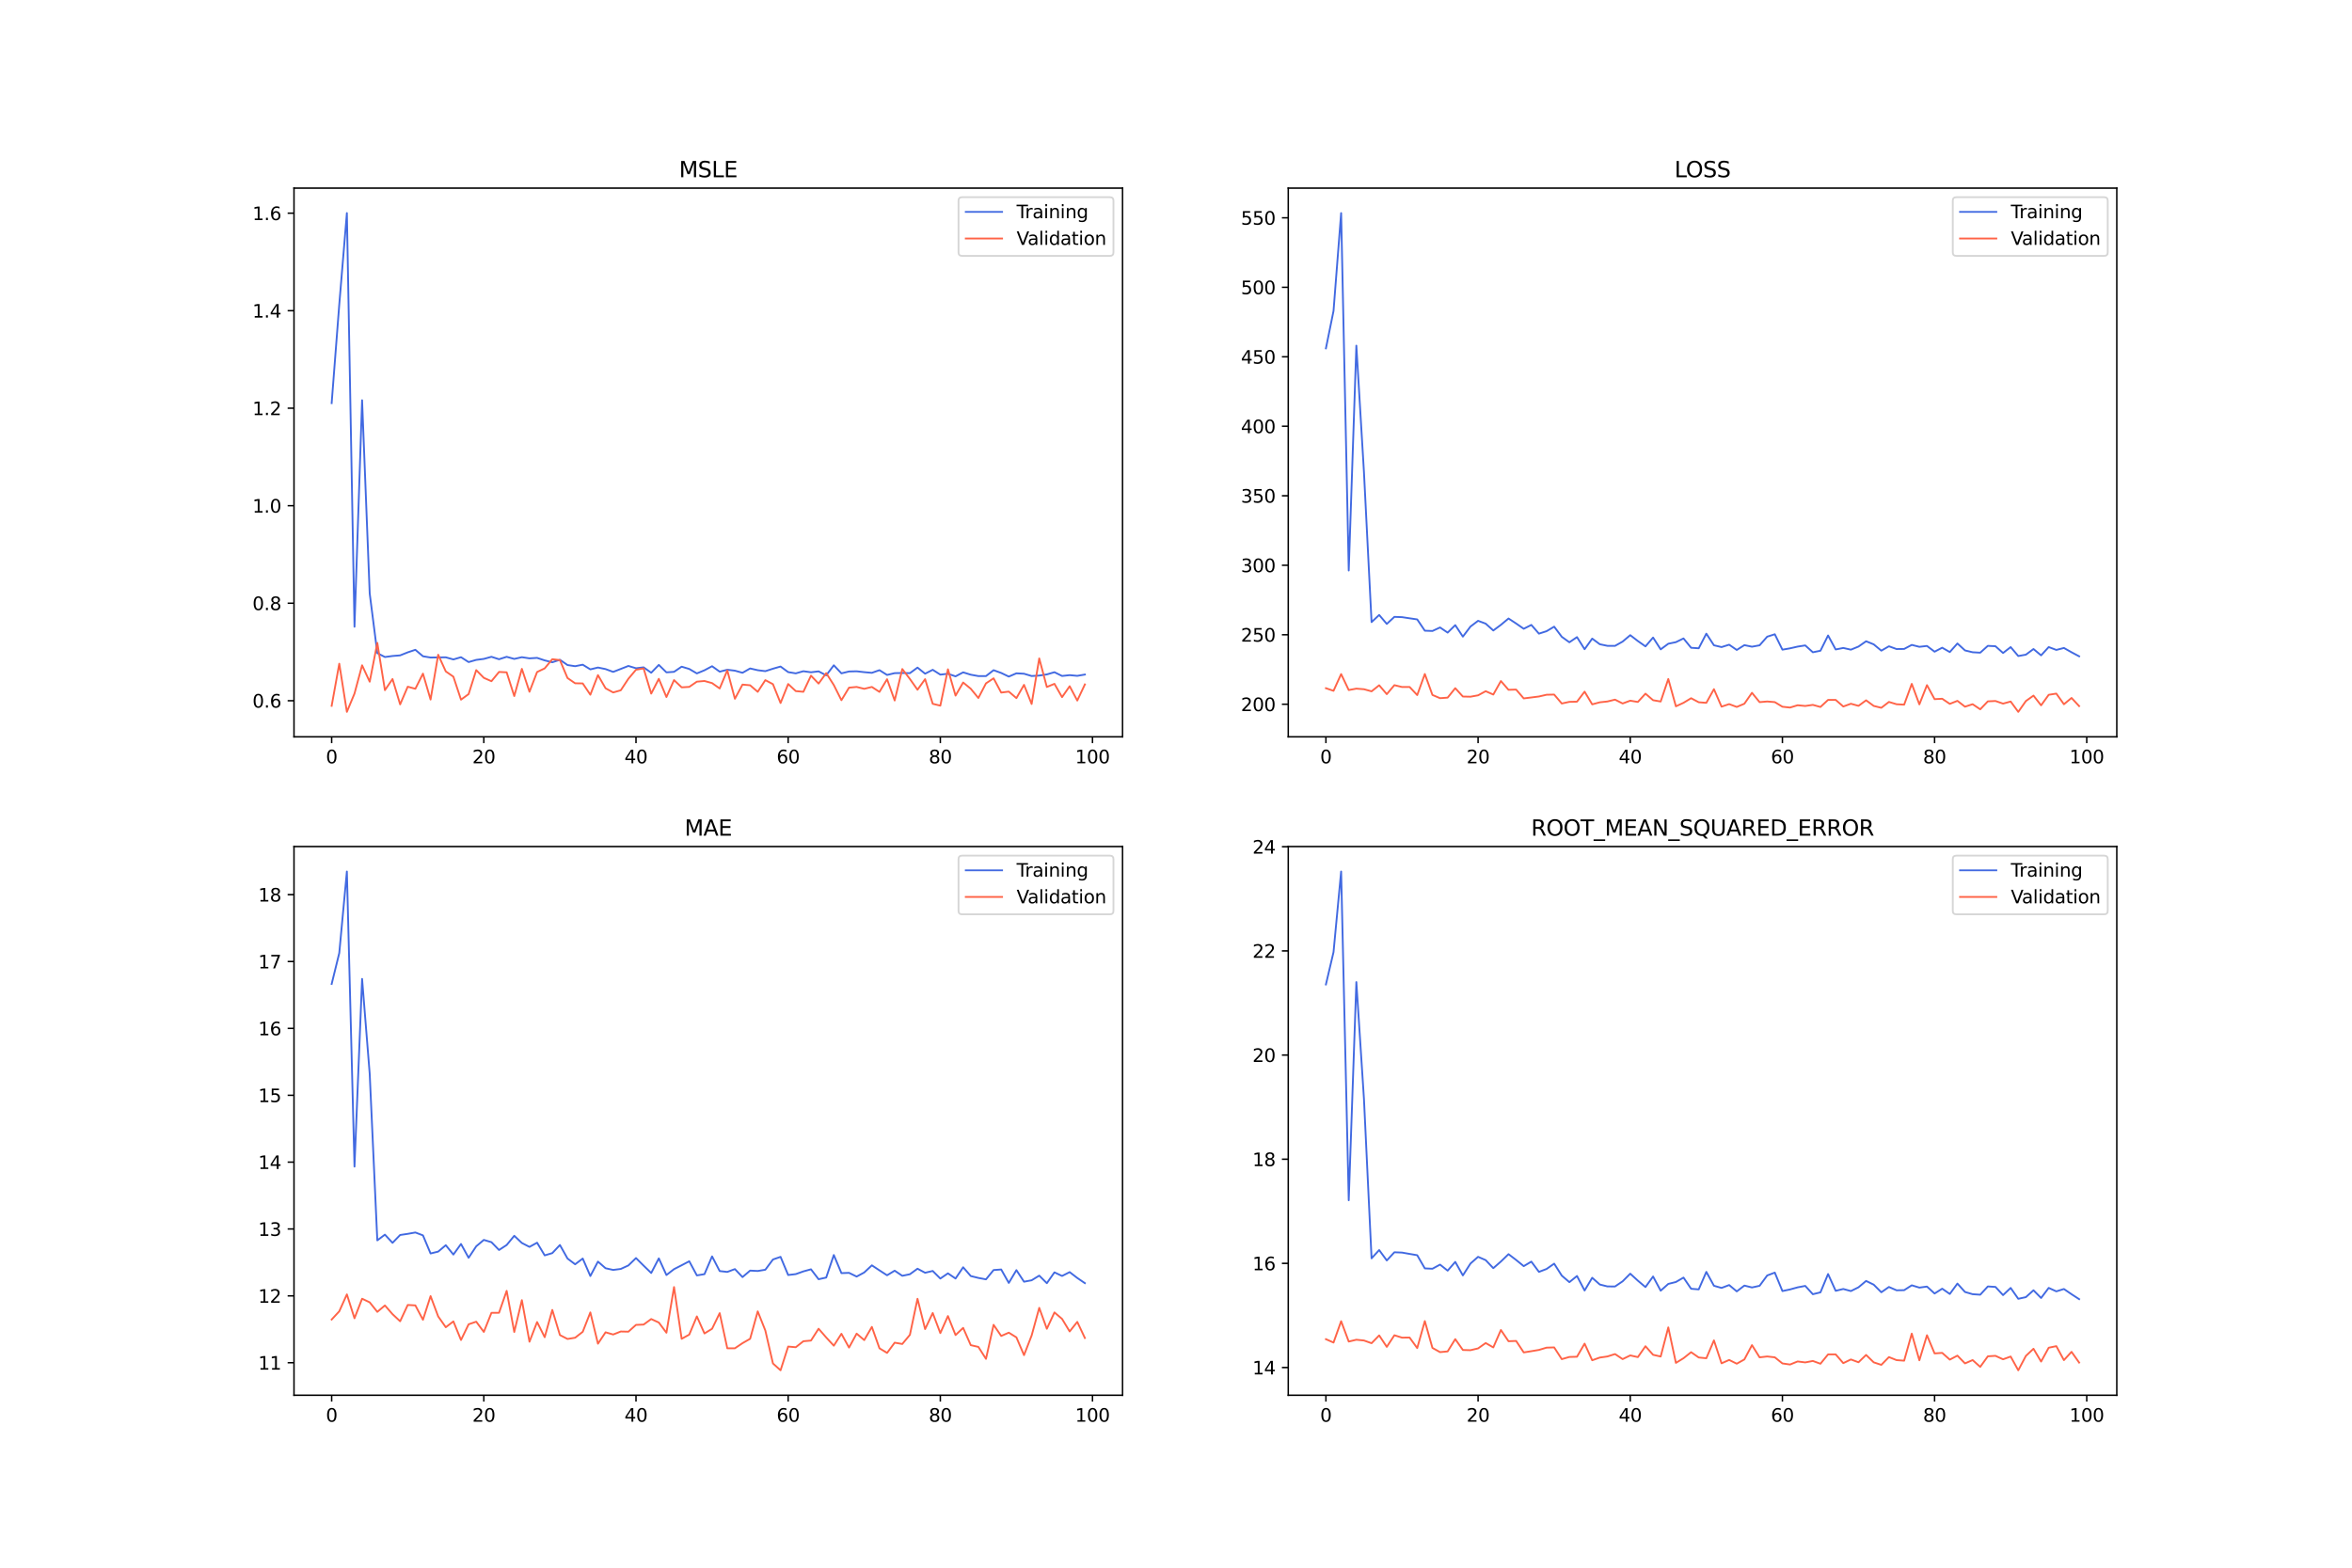 <?xml version="1.0" encoding="utf-8" standalone="no"?>
<!DOCTYPE svg PUBLIC "-//W3C//DTD SVG 1.1//EN"
  "http://www.w3.org/Graphics/SVG/1.1/DTD/svg11.dtd">
<svg xmlns:xlink="http://www.w3.org/1999/xlink" width="1296pt" height="864pt" viewBox="0 0 1296 864" xmlns="http://www.w3.org/2000/svg" version="1.1">
 <defs>
  <style type="text/css">*{stroke-linejoin: round; stroke-linecap: butt}</style>
 </defs>
 <g id="figure_1">
  <g id="patch_1">
   <path d="M 0 864 
L 1296 864 
L 1296 0 
L 0 0 
z
" style="fill: #ffffff"/>
  </g>
  <g id="axes_1">
   <g id="patch_2">
    <path d="M 162 406.08 
L 618.545 406.08 
L 618.545 103.68 
L 162 103.68 
z
" style="fill: #ffffff"/>
   </g>
   <g id="matplotlib.axis_1">
    <g id="xtick_1">
     <g id="line2d_1">
      <defs>
       <path id="mf92b9035e0" d="M 0 0 
L 0 3.5 
" style="stroke: #000000; stroke-width: 0.8"/>
      </defs>
      <g>
       <use xlink:href="#mf92b9035e0" x="182.752" y="406.08" style="stroke: #000000; stroke-width: 0.8"/>
      </g>
     </g>
     <g id="text_1">
      <!-- 0 -->
      <g transform="translate(179.571 420.678) scale(0.1 -0.1)">
       <defs>
        <path id="DejaVuSans-30" d="M 2034 4250 
Q 1547 4250 1301 3770 
Q 1056 3291 1056 2328 
Q 1056 1369 1301 889 
Q 1547 409 2034 409 
Q 2525 409 2770 889 
Q 3016 1369 3016 2328 
Q 3016 3291 2770 3770 
Q 2525 4250 2034 4250 
z
M 2034 4750 
Q 2819 4750 3233 4129 
Q 3647 3509 3647 2328 
Q 3647 1150 3233 529 
Q 2819 -91 2034 -91 
Q 1250 -91 836 529 
Q 422 1150 422 2328 
Q 422 3509 836 4129 
Q 1250 4750 2034 4750 
z
" transform="scale(0.016)"/>
       </defs>
       <use xlink:href="#DejaVuSans-30"/>
      </g>
     </g>
    </g>
    <g id="xtick_2">
     <g id="line2d_2">
      <g>
       <use xlink:href="#mf92b9035e0" x="266.599" y="406.08" style="stroke: #000000; stroke-width: 0.8"/>
      </g>
     </g>
     <g id="text_2">
      <!-- 20 -->
      <g transform="translate(260.236 420.678) scale(0.1 -0.1)">
       <defs>
        <path id="DejaVuSans-32" d="M 1228 531 
L 3431 531 
L 3431 0 
L 469 0 
L 469 531 
Q 828 903 1448 1529 
Q 2069 2156 2228 2338 
Q 2531 2678 2651 2914 
Q 2772 3150 2772 3378 
Q 2772 3750 2511 3984 
Q 2250 4219 1831 4219 
Q 1534 4219 1204 4116 
Q 875 4013 500 3803 
L 500 4441 
Q 881 4594 1212 4672 
Q 1544 4750 1819 4750 
Q 2544 4750 2975 4387 
Q 3406 4025 3406 3419 
Q 3406 3131 3298 2873 
Q 3191 2616 2906 2266 
Q 2828 2175 2409 1742 
Q 1991 1309 1228 531 
z
" transform="scale(0.016)"/>
       </defs>
       <use xlink:href="#DejaVuSans-32"/>
       <use xlink:href="#DejaVuSans-30" x="63.623"/>
      </g>
     </g>
    </g>
    <g id="xtick_3">
     <g id="line2d_3">
      <g>
       <use xlink:href="#mf92b9035e0" x="350.446" y="406.08" style="stroke: #000000; stroke-width: 0.8"/>
      </g>
     </g>
     <g id="text_3">
      <!-- 40 -->
      <g transform="translate(344.083 420.678) scale(0.1 -0.1)">
       <defs>
        <path id="DejaVuSans-34" d="M 2419 4116 
L 825 1625 
L 2419 1625 
L 2419 4116 
z
M 2253 4666 
L 3047 4666 
L 3047 1625 
L 3713 1625 
L 3713 1100 
L 3047 1100 
L 3047 0 
L 2419 0 
L 2419 1100 
L 313 1100 
L 313 1709 
L 2253 4666 
z
" transform="scale(0.016)"/>
       </defs>
       <use xlink:href="#DejaVuSans-34"/>
       <use xlink:href="#DejaVuSans-30" x="63.623"/>
      </g>
     </g>
    </g>
    <g id="xtick_4">
     <g id="line2d_4">
      <g>
       <use xlink:href="#mf92b9035e0" x="434.292" y="406.08" style="stroke: #000000; stroke-width: 0.8"/>
      </g>
     </g>
     <g id="text_4">
      <!-- 60 -->
      <g transform="translate(427.93 420.678) scale(0.1 -0.1)">
       <defs>
        <path id="DejaVuSans-36" d="M 2113 2584 
Q 1688 2584 1439 2293 
Q 1191 2003 1191 1497 
Q 1191 994 1439 701 
Q 1688 409 2113 409 
Q 2538 409 2786 701 
Q 3034 994 3034 1497 
Q 3034 2003 2786 2293 
Q 2538 2584 2113 2584 
z
M 3366 4563 
L 3366 3988 
Q 3128 4100 2886 4159 
Q 2644 4219 2406 4219 
Q 1781 4219 1451 3797 
Q 1122 3375 1075 2522 
Q 1259 2794 1537 2939 
Q 1816 3084 2150 3084 
Q 2853 3084 3261 2657 
Q 3669 2231 3669 1497 
Q 3669 778 3244 343 
Q 2819 -91 2113 -91 
Q 1303 -91 875 529 
Q 447 1150 447 2328 
Q 447 3434 972 4092 
Q 1497 4750 2381 4750 
Q 2619 4750 2861 4703 
Q 3103 4656 3366 4563 
z
" transform="scale(0.016)"/>
       </defs>
       <use xlink:href="#DejaVuSans-36"/>
       <use xlink:href="#DejaVuSans-30" x="63.623"/>
      </g>
     </g>
    </g>
    <g id="xtick_5">
     <g id="line2d_5">
      <g>
       <use xlink:href="#mf92b9035e0" x="518.139" y="406.08" style="stroke: #000000; stroke-width: 0.8"/>
      </g>
     </g>
     <g id="text_5">
      <!-- 80 -->
      <g transform="translate(511.776 420.678) scale(0.1 -0.1)">
       <defs>
        <path id="DejaVuSans-38" d="M 2034 2216 
Q 1584 2216 1326 1975 
Q 1069 1734 1069 1313 
Q 1069 891 1326 650 
Q 1584 409 2034 409 
Q 2484 409 2743 651 
Q 3003 894 3003 1313 
Q 3003 1734 2745 1975 
Q 2488 2216 2034 2216 
z
M 1403 2484 
Q 997 2584 770 2862 
Q 544 3141 544 3541 
Q 544 4100 942 4425 
Q 1341 4750 2034 4750 
Q 2731 4750 3128 4425 
Q 3525 4100 3525 3541 
Q 3525 3141 3298 2862 
Q 3072 2584 2669 2484 
Q 3125 2378 3379 2068 
Q 3634 1759 3634 1313 
Q 3634 634 3220 271 
Q 2806 -91 2034 -91 
Q 1263 -91 848 271 
Q 434 634 434 1313 
Q 434 1759 690 2068 
Q 947 2378 1403 2484 
z
M 1172 3481 
Q 1172 3119 1398 2916 
Q 1625 2713 2034 2713 
Q 2441 2713 2670 2916 
Q 2900 3119 2900 3481 
Q 2900 3844 2670 4047 
Q 2441 4250 2034 4250 
Q 1625 4250 1398 4047 
Q 1172 3844 1172 3481 
z
" transform="scale(0.016)"/>
       </defs>
       <use xlink:href="#DejaVuSans-38"/>
       <use xlink:href="#DejaVuSans-30" x="63.623"/>
      </g>
     </g>
    </g>
    <g id="xtick_6">
     <g id="line2d_6">
      <g>
       <use xlink:href="#mf92b9035e0" x="601.986" y="406.08" style="stroke: #000000; stroke-width: 0.8"/>
      </g>
     </g>
     <g id="text_6">
      <!-- 100 -->
      <g transform="translate(592.442 420.678) scale(0.1 -0.1)">
       <defs>
        <path id="DejaVuSans-31" d="M 794 531 
L 1825 531 
L 1825 4091 
L 703 3866 
L 703 4441 
L 1819 4666 
L 2450 4666 
L 2450 531 
L 3481 531 
L 3481 0 
L 794 0 
L 794 531 
z
" transform="scale(0.016)"/>
       </defs>
       <use xlink:href="#DejaVuSans-31"/>
       <use xlink:href="#DejaVuSans-30" x="63.623"/>
       <use xlink:href="#DejaVuSans-30" x="127.246"/>
      </g>
     </g>
    </g>
   </g>
   <g id="matplotlib.axis_2">
    <g id="ytick_1">
     <g id="line2d_7">
      <defs>
       <path id="m4d0a4bc2cd" d="M 0 0 
L -3.5 0 
" style="stroke: #000000; stroke-width: 0.8"/>
      </defs>
      <g>
       <use xlink:href="#m4d0a4bc2cd" x="162" y="386.186" style="stroke: #000000; stroke-width: 0.8"/>
      </g>
     </g>
     <g id="text_7">
      <!-- 0.6 -->
      <g transform="translate(139.097 389.985) scale(0.1 -0.1)">
       <defs>
        <path id="DejaVuSans-2e" d="M 684 794 
L 1344 794 
L 1344 0 
L 684 0 
L 684 794 
z
" transform="scale(0.016)"/>
       </defs>
       <use xlink:href="#DejaVuSans-30"/>
       <use xlink:href="#DejaVuSans-2e" x="63.623"/>
       <use xlink:href="#DejaVuSans-36" x="95.41"/>
      </g>
     </g>
    </g>
    <g id="ytick_2">
     <g id="line2d_8">
      <g>
       <use xlink:href="#m4d0a4bc2cd" x="162" y="332.448" style="stroke: #000000; stroke-width: 0.8"/>
      </g>
     </g>
     <g id="text_8">
      <!-- 0.8 -->
      <g transform="translate(139.097 336.248) scale(0.1 -0.1)">
       <use xlink:href="#DejaVuSans-30"/>
       <use xlink:href="#DejaVuSans-2e" x="63.623"/>
       <use xlink:href="#DejaVuSans-38" x="95.41"/>
      </g>
     </g>
    </g>
    <g id="ytick_3">
     <g id="line2d_9">
      <g>
       <use xlink:href="#m4d0a4bc2cd" x="162" y="278.711" style="stroke: #000000; stroke-width: 0.8"/>
      </g>
     </g>
     <g id="text_9">
      <!-- 1.0 -->
      <g transform="translate(139.097 282.51) scale(0.1 -0.1)">
       <use xlink:href="#DejaVuSans-31"/>
       <use xlink:href="#DejaVuSans-2e" x="63.623"/>
       <use xlink:href="#DejaVuSans-30" x="95.41"/>
      </g>
     </g>
    </g>
    <g id="ytick_4">
     <g id="line2d_10">
      <g>
       <use xlink:href="#m4d0a4bc2cd" x="162" y="224.973" style="stroke: #000000; stroke-width: 0.8"/>
      </g>
     </g>
     <g id="text_10">
      <!-- 1.2 -->
      <g transform="translate(139.097 228.773) scale(0.1 -0.1)">
       <use xlink:href="#DejaVuSans-31"/>
       <use xlink:href="#DejaVuSans-2e" x="63.623"/>
       <use xlink:href="#DejaVuSans-32" x="95.41"/>
      </g>
     </g>
    </g>
    <g id="ytick_5">
     <g id="line2d_11">
      <g>
       <use xlink:href="#m4d0a4bc2cd" x="162" y="171.236" style="stroke: #000000; stroke-width: 0.8"/>
      </g>
     </g>
     <g id="text_11">
      <!-- 1.4 -->
      <g transform="translate(139.097 175.035) scale(0.1 -0.1)">
       <use xlink:href="#DejaVuSans-31"/>
       <use xlink:href="#DejaVuSans-2e" x="63.623"/>
       <use xlink:href="#DejaVuSans-34" x="95.41"/>
      </g>
     </g>
    </g>
    <g id="ytick_6">
     <g id="line2d_12">
      <g>
       <use xlink:href="#m4d0a4bc2cd" x="162" y="117.498" style="stroke: #000000; stroke-width: 0.8"/>
      </g>
     </g>
     <g id="text_12">
      <!-- 1.6 -->
      <g transform="translate(139.097 121.298) scale(0.1 -0.1)">
       <use xlink:href="#DejaVuSans-31"/>
       <use xlink:href="#DejaVuSans-2e" x="63.623"/>
       <use xlink:href="#DejaVuSans-36" x="95.41"/>
      </g>
     </g>
    </g>
   </g>
   <g id="line2d_13">
    <path d="M 182.752 222.174 
L 186.944 167.842 
L 191.137 117.425 
L 195.329 345.418 
L 199.521 220.583 
L 203.714 327.081 
L 207.906 359.957 
L 212.098 362.105 
L 216.291 361.538 
L 220.483 361.198 
L 224.675 359.527 
L 228.868 358.126 
L 233.06 361.69 
L 237.252 362.384 
L 241.445 362.317 
L 245.637 362.27 
L 249.829 363.441 
L 254.022 362.199 
L 258.214 364.89 
L 262.406 363.684 
L 266.599 363.145 
L 270.791 361.977 
L 274.983 363.33 
L 279.176 361.987 
L 283.368 363.154 
L 287.56 362.199 
L 291.753 362.837 
L 295.945 362.576 
L 300.137 363.964 
L 304.33 364.997 
L 308.522 363.623 
L 312.714 366.53 
L 316.907 367.161 
L 321.099 366.33 
L 325.292 368.914 
L 329.484 367.891 
L 333.676 368.754 
L 337.869 370.304 
L 342.061 368.665 
L 346.253 367.021 
L 350.446 368.291 
L 354.638 367.784 
L 358.83 370.771 
L 363.023 366.448 
L 367.215 370.557 
L 371.407 370.266 
L 375.6 367.419 
L 379.792 368.688 
L 383.984 371.141 
L 388.177 369.409 
L 392.369 367.17 
L 396.561 370.177 
L 400.754 369.118 
L 404.946 369.627 
L 409.138 370.796 
L 413.331 368.404 
L 417.523 369.372 
L 421.715 369.894 
L 425.908 368.549 
L 430.1 367.339 
L 434.292 370.417 
L 438.485 371.107 
L 442.677 369.929 
L 446.869 370.513 
L 451.062 370.006 
L 455.254 372.2 
L 459.446 366.665 
L 463.639 371.095 
L 467.831 370.073 
L 472.023 369.965 
L 476.216 370.445 
L 480.408 370.821 
L 484.6 369.341 
L 488.793 371.988 
L 492.985 370.985 
L 497.177 370.903 
L 501.37 370.997 
L 505.562 367.922 
L 509.754 371.296 
L 513.947 369.146 
L 518.139 371.814 
L 522.331 371.324 
L 526.524 372.767 
L 530.716 370.545 
L 534.908 371.847 
L 539.101 372.605 
L 543.293 372.613 
L 547.485 369.353 
L 551.678 370.889 
L 555.87 372.887 
L 560.062 371.084 
L 564.255 371.312 
L 568.447 372.569 
L 572.639 372.332 
L 576.832 371.689 
L 581.024 370.471 
L 585.216 372.546 
L 589.409 372.093 
L 593.601 372.481 
L 597.793 371.768 
" clip-path="url(#p98f0eb62cc)" style="fill: none; stroke: #4169e1; stroke-linecap: square"/>
   </g>
   <g id="line2d_14">
    <path d="M 182.752 389.013 
L 186.944 365.783 
L 191.137 392.335 
L 195.329 382.258 
L 199.521 366.663 
L 203.714 375.711 
L 207.906 354.316 
L 212.098 380.371 
L 216.291 374.232 
L 220.483 388.21 
L 224.675 378.454 
L 228.868 379.616 
L 233.06 371.246 
L 237.252 385.546 
L 241.445 360.839 
L 245.637 370.037 
L 249.829 372.942 
L 254.022 385.605 
L 258.214 382.547 
L 262.406 369.316 
L 266.599 373.583 
L 270.791 375.43 
L 274.983 370.324 
L 279.176 370.544 
L 283.368 383.626 
L 287.56 368.625 
L 291.753 381.255 
L 295.945 370.371 
L 300.137 368.363 
L 304.33 363.302 
L 308.522 363.813 
L 312.714 373.692 
L 316.907 376.58 
L 321.099 376.654 
L 325.292 382.885 
L 329.484 372.076 
L 333.676 379.33 
L 337.869 381.639 
L 342.061 380.435 
L 346.253 374.09 
L 350.446 369.112 
L 354.638 368.383 
L 358.83 382.278 
L 363.023 374.113 
L 367.215 384.162 
L 371.407 374.815 
L 375.6 378.81 
L 379.792 378.567 
L 383.984 375.682 
L 388.177 375.314 
L 392.369 376.477 
L 396.561 379.437 
L 400.754 369.472 
L 404.946 385.118 
L 409.138 377.292 
L 413.331 377.676 
L 417.523 381.284 
L 421.715 374.841 
L 425.908 377.066 
L 430.1 387.456 
L 434.292 376.976 
L 438.485 380.883 
L 442.677 381.273 
L 446.869 372.381 
L 451.062 376.739 
L 455.254 370.971 
L 459.446 377.547 
L 463.639 385.905 
L 467.831 378.99 
L 472.023 378.595 
L 476.216 379.634 
L 480.408 378.592 
L 484.6 381.322 
L 488.793 374.34 
L 492.985 386.065 
L 497.177 368.719 
L 501.37 374.196 
L 505.562 380.139 
L 509.754 374.294 
L 513.947 387.88 
L 518.139 388.907 
L 522.331 368.867 
L 526.524 383.369 
L 530.716 376.153 
L 534.908 379.59 
L 539.101 384.685 
L 543.293 376.619 
L 547.485 373.852 
L 551.678 381.698 
L 555.87 381.158 
L 560.062 384.754 
L 564.255 377.446 
L 568.447 387.984 
L 572.639 362.872 
L 576.832 378.62 
L 581.024 376.878 
L 585.216 384.22 
L 589.409 378.188 
L 593.601 386.103 
L 597.793 377.2 
" clip-path="url(#p98f0eb62cc)" style="fill: none; stroke: #ff6347; stroke-linecap: square"/>
   </g>
   <g id="patch_3">
    <path d="M 162 406.08 
L 162 103.68 
" style="fill: none; stroke: #000000; stroke-width: 0.8; stroke-linejoin: miter; stroke-linecap: square"/>
   </g>
   <g id="patch_4">
    <path d="M 618.545 406.08 
L 618.545 103.68 
" style="fill: none; stroke: #000000; stroke-width: 0.8; stroke-linejoin: miter; stroke-linecap: square"/>
   </g>
   <g id="patch_5">
    <path d="M 162 406.08 
L 618.545 406.08 
" style="fill: none; stroke: #000000; stroke-width: 0.8; stroke-linejoin: miter; stroke-linecap: square"/>
   </g>
   <g id="patch_6">
    <path d="M 162 103.68 
L 618.545 103.68 
" style="fill: none; stroke: #000000; stroke-width: 0.8; stroke-linejoin: miter; stroke-linecap: square"/>
   </g>
   <g id="text_13">
    <!-- MSLE -->
    <g transform="translate(374.152 97.68) scale(0.12 -0.12)">
     <defs>
      <path id="DejaVuSans-4d" d="M 628 4666 
L 1569 4666 
L 2759 1491 
L 3956 4666 
L 4897 4666 
L 4897 0 
L 4281 0 
L 4281 4097 
L 3078 897 
L 2444 897 
L 1241 4097 
L 1241 0 
L 628 0 
L 628 4666 
z
" transform="scale(0.016)"/>
      <path id="DejaVuSans-53" d="M 3425 4513 
L 3425 3897 
Q 3066 4069 2747 4153 
Q 2428 4238 2131 4238 
Q 1616 4238 1336 4038 
Q 1056 3838 1056 3469 
Q 1056 3159 1242 3001 
Q 1428 2844 1947 2747 
L 2328 2669 
Q 3034 2534 3370 2195 
Q 3706 1856 3706 1288 
Q 3706 609 3251 259 
Q 2797 -91 1919 -91 
Q 1588 -91 1214 -16 
Q 841 59 441 206 
L 441 856 
Q 825 641 1194 531 
Q 1563 422 1919 422 
Q 2459 422 2753 634 
Q 3047 847 3047 1241 
Q 3047 1584 2836 1778 
Q 2625 1972 2144 2069 
L 1759 2144 
Q 1053 2284 737 2584 
Q 422 2884 422 3419 
Q 422 4038 858 4394 
Q 1294 4750 2059 4750 
Q 2388 4750 2728 4690 
Q 3069 4631 3425 4513 
z
" transform="scale(0.016)"/>
      <path id="DejaVuSans-4c" d="M 628 4666 
L 1259 4666 
L 1259 531 
L 3531 531 
L 3531 0 
L 628 0 
L 628 4666 
z
" transform="scale(0.016)"/>
      <path id="DejaVuSans-45" d="M 628 4666 
L 3578 4666 
L 3578 4134 
L 1259 4134 
L 1259 2753 
L 3481 2753 
L 3481 2222 
L 1259 2222 
L 1259 531 
L 3634 531 
L 3634 0 
L 628 0 
L 628 4666 
z
" transform="scale(0.016)"/>
     </defs>
     <use xlink:href="#DejaVuSans-4d"/>
     <use xlink:href="#DejaVuSans-53" x="86.279"/>
     <use xlink:href="#DejaVuSans-4c" x="149.756"/>
     <use xlink:href="#DejaVuSans-45" x="205.469"/>
    </g>
   </g>
   <g id="legend_1">
    <g id="patch_7">
     <path d="M 530.164 141.036 
L 611.545 141.036 
Q 613.545 141.036 613.545 139.036 
L 613.545 110.68 
Q 613.545 108.68 611.545 108.68 
L 530.164 108.68 
Q 528.164 108.68 528.164 110.68 
L 528.164 139.036 
Q 528.164 141.036 530.164 141.036 
z
" style="fill: #ffffff; opacity: 0.8; stroke: #cccccc; stroke-linejoin: miter"/>
    </g>
    <g id="line2d_15">
     <path d="M 532.164 116.778 
L 542.164 116.778 
L 552.164 116.778 
" style="fill: none; stroke: #4169e1; stroke-linecap: square"/>
    </g>
    <g id="text_14">
     <!-- Training -->
     <g transform="translate(560.164 120.278) scale(0.1 -0.1)">
      <defs>
       <path id="DejaVuSans-54" d="M -19 4666 
L 3928 4666 
L 3928 4134 
L 2272 4134 
L 2272 0 
L 1638 0 
L 1638 4134 
L -19 4134 
L -19 4666 
z
" transform="scale(0.016)"/>
       <path id="DejaVuSans-72" d="M 2631 2963 
Q 2534 3019 2420 3045 
Q 2306 3072 2169 3072 
Q 1681 3072 1420 2755 
Q 1159 2438 1159 1844 
L 1159 0 
L 581 0 
L 581 3500 
L 1159 3500 
L 1159 2956 
Q 1341 3275 1631 3429 
Q 1922 3584 2338 3584 
Q 2397 3584 2469 3576 
Q 2541 3569 2628 3553 
L 2631 2963 
z
" transform="scale(0.016)"/>
       <path id="DejaVuSans-61" d="M 2194 1759 
Q 1497 1759 1228 1600 
Q 959 1441 959 1056 
Q 959 750 1161 570 
Q 1363 391 1709 391 
Q 2188 391 2477 730 
Q 2766 1069 2766 1631 
L 2766 1759 
L 2194 1759 
z
M 3341 1997 
L 3341 0 
L 2766 0 
L 2766 531 
Q 2569 213 2275 61 
Q 1981 -91 1556 -91 
Q 1019 -91 701 211 
Q 384 513 384 1019 
Q 384 1609 779 1909 
Q 1175 2209 1959 2209 
L 2766 2209 
L 2766 2266 
Q 2766 2663 2505 2880 
Q 2244 3097 1772 3097 
Q 1472 3097 1187 3025 
Q 903 2953 641 2809 
L 641 3341 
Q 956 3463 1253 3523 
Q 1550 3584 1831 3584 
Q 2591 3584 2966 3190 
Q 3341 2797 3341 1997 
z
" transform="scale(0.016)"/>
       <path id="DejaVuSans-69" d="M 603 3500 
L 1178 3500 
L 1178 0 
L 603 0 
L 603 3500 
z
M 603 4863 
L 1178 4863 
L 1178 4134 
L 603 4134 
L 603 4863 
z
" transform="scale(0.016)"/>
       <path id="DejaVuSans-6e" d="M 3513 2113 
L 3513 0 
L 2938 0 
L 2938 2094 
Q 2938 2591 2744 2837 
Q 2550 3084 2163 3084 
Q 1697 3084 1428 2787 
Q 1159 2491 1159 1978 
L 1159 0 
L 581 0 
L 581 3500 
L 1159 3500 
L 1159 2956 
Q 1366 3272 1645 3428 
Q 1925 3584 2291 3584 
Q 2894 3584 3203 3211 
Q 3513 2838 3513 2113 
z
" transform="scale(0.016)"/>
       <path id="DejaVuSans-67" d="M 2906 1791 
Q 2906 2416 2648 2759 
Q 2391 3103 1925 3103 
Q 1463 3103 1205 2759 
Q 947 2416 947 1791 
Q 947 1169 1205 825 
Q 1463 481 1925 481 
Q 2391 481 2648 825 
Q 2906 1169 2906 1791 
z
M 3481 434 
Q 3481 -459 3084 -895 
Q 2688 -1331 1869 -1331 
Q 1566 -1331 1297 -1286 
Q 1028 -1241 775 -1147 
L 775 -588 
Q 1028 -725 1275 -790 
Q 1522 -856 1778 -856 
Q 2344 -856 2625 -561 
Q 2906 -266 2906 331 
L 2906 616 
Q 2728 306 2450 153 
Q 2172 0 1784 0 
Q 1141 0 747 490 
Q 353 981 353 1791 
Q 353 2603 747 3093 
Q 1141 3584 1784 3584 
Q 2172 3584 2450 3431 
Q 2728 3278 2906 2969 
L 2906 3500 
L 3481 3500 
L 3481 434 
z
" transform="scale(0.016)"/>
      </defs>
      <use xlink:href="#DejaVuSans-54"/>
      <use xlink:href="#DejaVuSans-72" x="46.334"/>
      <use xlink:href="#DejaVuSans-61" x="87.447"/>
      <use xlink:href="#DejaVuSans-69" x="148.727"/>
      <use xlink:href="#DejaVuSans-6e" x="176.51"/>
      <use xlink:href="#DejaVuSans-69" x="239.889"/>
      <use xlink:href="#DejaVuSans-6e" x="267.672"/>
      <use xlink:href="#DejaVuSans-67" x="331.051"/>
     </g>
    </g>
    <g id="line2d_16">
     <path d="M 532.164 131.457 
L 542.164 131.457 
L 552.164 131.457 
" style="fill: none; stroke: #ff6347; stroke-linecap: square"/>
    </g>
    <g id="text_15">
     <!-- Validation -->
     <g transform="translate(560.164 134.957) scale(0.1 -0.1)">
      <defs>
       <path id="DejaVuSans-56" d="M 1831 0 
L 50 4666 
L 709 4666 
L 2188 738 
L 3669 4666 
L 4325 4666 
L 2547 0 
L 1831 0 
z
" transform="scale(0.016)"/>
       <path id="DejaVuSans-6c" d="M 603 4863 
L 1178 4863 
L 1178 0 
L 603 0 
L 603 4863 
z
" transform="scale(0.016)"/>
       <path id="DejaVuSans-64" d="M 2906 2969 
L 2906 4863 
L 3481 4863 
L 3481 0 
L 2906 0 
L 2906 525 
Q 2725 213 2448 61 
Q 2172 -91 1784 -91 
Q 1150 -91 751 415 
Q 353 922 353 1747 
Q 353 2572 751 3078 
Q 1150 3584 1784 3584 
Q 2172 3584 2448 3432 
Q 2725 3281 2906 2969 
z
M 947 1747 
Q 947 1113 1208 752 
Q 1469 391 1925 391 
Q 2381 391 2643 752 
Q 2906 1113 2906 1747 
Q 2906 2381 2643 2742 
Q 2381 3103 1925 3103 
Q 1469 3103 1208 2742 
Q 947 2381 947 1747 
z
" transform="scale(0.016)"/>
       <path id="DejaVuSans-74" d="M 1172 4494 
L 1172 3500 
L 2356 3500 
L 2356 3053 
L 1172 3053 
L 1172 1153 
Q 1172 725 1289 603 
Q 1406 481 1766 481 
L 2356 481 
L 2356 0 
L 1766 0 
Q 1100 0 847 248 
Q 594 497 594 1153 
L 594 3053 
L 172 3053 
L 172 3500 
L 594 3500 
L 594 4494 
L 1172 4494 
z
" transform="scale(0.016)"/>
       <path id="DejaVuSans-6f" d="M 1959 3097 
Q 1497 3097 1228 2736 
Q 959 2375 959 1747 
Q 959 1119 1226 758 
Q 1494 397 1959 397 
Q 2419 397 2687 759 
Q 2956 1122 2956 1747 
Q 2956 2369 2687 2733 
Q 2419 3097 1959 3097 
z
M 1959 3584 
Q 2709 3584 3137 3096 
Q 3566 2609 3566 1747 
Q 3566 888 3137 398 
Q 2709 -91 1959 -91 
Q 1206 -91 779 398 
Q 353 888 353 1747 
Q 353 2609 779 3096 
Q 1206 3584 1959 3584 
z
" transform="scale(0.016)"/>
      </defs>
      <use xlink:href="#DejaVuSans-56"/>
      <use xlink:href="#DejaVuSans-61" x="60.658"/>
      <use xlink:href="#DejaVuSans-6c" x="121.938"/>
      <use xlink:href="#DejaVuSans-69" x="149.721"/>
      <use xlink:href="#DejaVuSans-64" x="177.504"/>
      <use xlink:href="#DejaVuSans-61" x="240.98"/>
      <use xlink:href="#DejaVuSans-74" x="302.26"/>
      <use xlink:href="#DejaVuSans-69" x="341.469"/>
      <use xlink:href="#DejaVuSans-6f" x="369.252"/>
      <use xlink:href="#DejaVuSans-6e" x="430.434"/>
     </g>
    </g>
   </g>
  </g>
  <g id="axes_2">
   <g id="patch_8">
    <path d="M 709.855 406.08 
L 1166.4 406.08 
L 1166.4 103.68 
L 709.855 103.68 
z
" style="fill: #ffffff"/>
   </g>
   <g id="matplotlib.axis_3">
    <g id="xtick_7">
     <g id="line2d_17">
      <g>
       <use xlink:href="#mf92b9035e0" x="730.607" y="406.08" style="stroke: #000000; stroke-width: 0.8"/>
      </g>
     </g>
     <g id="text_16">
      <!-- 0 -->
      <g transform="translate(727.425 420.678) scale(0.1 -0.1)">
       <use xlink:href="#DejaVuSans-30"/>
      </g>
     </g>
    </g>
    <g id="xtick_8">
     <g id="line2d_18">
      <g>
       <use xlink:href="#mf92b9035e0" x="814.453" y="406.08" style="stroke: #000000; stroke-width: 0.8"/>
      </g>
     </g>
     <g id="text_17">
      <!-- 20 -->
      <g transform="translate(808.091 420.678) scale(0.1 -0.1)">
       <use xlink:href="#DejaVuSans-32"/>
       <use xlink:href="#DejaVuSans-30" x="63.623"/>
      </g>
     </g>
    </g>
    <g id="xtick_9">
     <g id="line2d_19">
      <g>
       <use xlink:href="#mf92b9035e0" x="898.3" y="406.08" style="stroke: #000000; stroke-width: 0.8"/>
      </g>
     </g>
     <g id="text_18">
      <!-- 40 -->
      <g transform="translate(891.938 420.678) scale(0.1 -0.1)">
       <use xlink:href="#DejaVuSans-34"/>
       <use xlink:href="#DejaVuSans-30" x="63.623"/>
      </g>
     </g>
    </g>
    <g id="xtick_10">
     <g id="line2d_20">
      <g>
       <use xlink:href="#mf92b9035e0" x="982.147" y="406.08" style="stroke: #000000; stroke-width: 0.8"/>
      </g>
     </g>
     <g id="text_19">
      <!-- 60 -->
      <g transform="translate(975.784 420.678) scale(0.1 -0.1)">
       <use xlink:href="#DejaVuSans-36"/>
       <use xlink:href="#DejaVuSans-30" x="63.623"/>
      </g>
     </g>
    </g>
    <g id="xtick_11">
     <g id="line2d_21">
      <g>
       <use xlink:href="#mf92b9035e0" x="1065.994" y="406.08" style="stroke: #000000; stroke-width: 0.8"/>
      </g>
     </g>
     <g id="text_20">
      <!-- 80 -->
      <g transform="translate(1059.631 420.678) scale(0.1 -0.1)">
       <use xlink:href="#DejaVuSans-38"/>
       <use xlink:href="#DejaVuSans-30" x="63.623"/>
      </g>
     </g>
    </g>
    <g id="xtick_12">
     <g id="line2d_22">
      <g>
       <use xlink:href="#mf92b9035e0" x="1149.84" y="406.08" style="stroke: #000000; stroke-width: 0.8"/>
      </g>
     </g>
     <g id="text_21">
      <!-- 100 -->
      <g transform="translate(1140.297 420.678) scale(0.1 -0.1)">
       <use xlink:href="#DejaVuSans-31"/>
       <use xlink:href="#DejaVuSans-30" x="63.623"/>
       <use xlink:href="#DejaVuSans-30" x="127.246"/>
      </g>
     </g>
    </g>
   </g>
   <g id="matplotlib.axis_4">
    <g id="ytick_7">
     <g id="line2d_23">
      <g>
       <use xlink:href="#m4d0a4bc2cd" x="709.855" y="388.128" style="stroke: #000000; stroke-width: 0.8"/>
      </g>
     </g>
     <g id="text_22">
      <!-- 200 -->
      <g transform="translate(683.767 391.927) scale(0.1 -0.1)">
       <use xlink:href="#DejaVuSans-32"/>
       <use xlink:href="#DejaVuSans-30" x="63.623"/>
       <use xlink:href="#DejaVuSans-30" x="127.246"/>
      </g>
     </g>
    </g>
    <g id="ytick_8">
     <g id="line2d_24">
      <g>
       <use xlink:href="#m4d0a4bc2cd" x="709.855" y="349.83" style="stroke: #000000; stroke-width: 0.8"/>
      </g>
     </g>
     <g id="text_23">
      <!-- 250 -->
      <g transform="translate(683.767 353.629) scale(0.1 -0.1)">
       <defs>
        <path id="DejaVuSans-35" d="M 691 4666 
L 3169 4666 
L 3169 4134 
L 1269 4134 
L 1269 2991 
Q 1406 3038 1543 3061 
Q 1681 3084 1819 3084 
Q 2600 3084 3056 2656 
Q 3513 2228 3513 1497 
Q 3513 744 3044 326 
Q 2575 -91 1722 -91 
Q 1428 -91 1123 -41 
Q 819 9 494 109 
L 494 744 
Q 775 591 1075 516 
Q 1375 441 1709 441 
Q 2250 441 2565 725 
Q 2881 1009 2881 1497 
Q 2881 1984 2565 2268 
Q 2250 2553 1709 2553 
Q 1456 2553 1204 2497 
Q 953 2441 691 2322 
L 691 4666 
z
" transform="scale(0.016)"/>
       </defs>
       <use xlink:href="#DejaVuSans-32"/>
       <use xlink:href="#DejaVuSans-35" x="63.623"/>
       <use xlink:href="#DejaVuSans-30" x="127.246"/>
      </g>
     </g>
    </g>
    <g id="ytick_9">
     <g id="line2d_25">
      <g>
       <use xlink:href="#m4d0a4bc2cd" x="709.855" y="311.532" style="stroke: #000000; stroke-width: 0.8"/>
      </g>
     </g>
     <g id="text_24">
      <!-- 300 -->
      <g transform="translate(683.767 315.331) scale(0.1 -0.1)">
       <defs>
        <path id="DejaVuSans-33" d="M 2597 2516 
Q 3050 2419 3304 2112 
Q 3559 1806 3559 1356 
Q 3559 666 3084 287 
Q 2609 -91 1734 -91 
Q 1441 -91 1130 -33 
Q 819 25 488 141 
L 488 750 
Q 750 597 1062 519 
Q 1375 441 1716 441 
Q 2309 441 2620 675 
Q 2931 909 2931 1356 
Q 2931 1769 2642 2001 
Q 2353 2234 1838 2234 
L 1294 2234 
L 1294 2753 
L 1863 2753 
Q 2328 2753 2575 2939 
Q 2822 3125 2822 3475 
Q 2822 3834 2567 4026 
Q 2313 4219 1838 4219 
Q 1578 4219 1281 4162 
Q 984 4106 628 3988 
L 628 4550 
Q 988 4650 1302 4700 
Q 1616 4750 1894 4750 
Q 2613 4750 3031 4423 
Q 3450 4097 3450 3541 
Q 3450 3153 3228 2886 
Q 3006 2619 2597 2516 
z
" transform="scale(0.016)"/>
       </defs>
       <use xlink:href="#DejaVuSans-33"/>
       <use xlink:href="#DejaVuSans-30" x="63.623"/>
       <use xlink:href="#DejaVuSans-30" x="127.246"/>
      </g>
     </g>
    </g>
    <g id="ytick_10">
     <g id="line2d_26">
      <g>
       <use xlink:href="#m4d0a4bc2cd" x="709.855" y="273.234" style="stroke: #000000; stroke-width: 0.8"/>
      </g>
     </g>
     <g id="text_25">
      <!-- 350 -->
      <g transform="translate(683.767 277.033) scale(0.1 -0.1)">
       <use xlink:href="#DejaVuSans-33"/>
       <use xlink:href="#DejaVuSans-35" x="63.623"/>
       <use xlink:href="#DejaVuSans-30" x="127.246"/>
      </g>
     </g>
    </g>
    <g id="ytick_11">
     <g id="line2d_27">
      <g>
       <use xlink:href="#m4d0a4bc2cd" x="709.855" y="234.935" style="stroke: #000000; stroke-width: 0.8"/>
      </g>
     </g>
     <g id="text_26">
      <!-- 400 -->
      <g transform="translate(683.767 238.735) scale(0.1 -0.1)">
       <use xlink:href="#DejaVuSans-34"/>
       <use xlink:href="#DejaVuSans-30" x="63.623"/>
       <use xlink:href="#DejaVuSans-30" x="127.246"/>
      </g>
     </g>
    </g>
    <g id="ytick_12">
     <g id="line2d_28">
      <g>
       <use xlink:href="#m4d0a4bc2cd" x="709.855" y="196.637" style="stroke: #000000; stroke-width: 0.8"/>
      </g>
     </g>
     <g id="text_27">
      <!-- 450 -->
      <g transform="translate(683.767 200.436) scale(0.1 -0.1)">
       <use xlink:href="#DejaVuSans-34"/>
       <use xlink:href="#DejaVuSans-35" x="63.623"/>
       <use xlink:href="#DejaVuSans-30" x="127.246"/>
      </g>
     </g>
    </g>
    <g id="ytick_13">
     <g id="line2d_29">
      <g>
       <use xlink:href="#m4d0a4bc2cd" x="709.855" y="158.339" style="stroke: #000000; stroke-width: 0.8"/>
      </g>
     </g>
     <g id="text_28">
      <!-- 500 -->
      <g transform="translate(683.767 162.138) scale(0.1 -0.1)">
       <use xlink:href="#DejaVuSans-35"/>
       <use xlink:href="#DejaVuSans-30" x="63.623"/>
       <use xlink:href="#DejaVuSans-30" x="127.246"/>
      </g>
     </g>
    </g>
    <g id="ytick_14">
     <g id="line2d_30">
      <g>
       <use xlink:href="#m4d0a4bc2cd" x="709.855" y="120.041" style="stroke: #000000; stroke-width: 0.8"/>
      </g>
     </g>
     <g id="text_29">
      <!-- 550 -->
      <g transform="translate(683.767 123.84) scale(0.1 -0.1)">
       <use xlink:href="#DejaVuSans-35"/>
       <use xlink:href="#DejaVuSans-35" x="63.623"/>
       <use xlink:href="#DejaVuSans-30" x="127.246"/>
      </g>
     </g>
    </g>
   </g>
   <g id="line2d_31">
    <path d="M 730.607 191.992 
L 734.799 171.365 
L 738.991 117.425 
L 743.184 314.414 
L 747.376 190.498 
L 751.568 260.246 
L 755.761 342.863 
L 759.953 338.924 
L 764.145 343.86 
L 768.338 339.972 
L 772.53 340.125 
L 776.722 340.761 
L 780.915 341.376 
L 785.107 347.594 
L 789.299 347.754 
L 793.492 345.816 
L 797.684 348.655 
L 801.876 344.533 
L 806.069 350.865 
L 810.261 345.32 
L 814.453 342.143 
L 818.646 343.714 
L 822.838 347.482 
L 827.03 344.369 
L 831.223 340.875 
L 835.415 343.627 
L 839.607 346.543 
L 843.8 344.41 
L 847.992 349.22 
L 852.184 347.866 
L 856.377 345.376 
L 860.569 350.954 
L 864.761 353.979 
L 868.954 351.134 
L 873.146 357.804 
L 877.338 351.956 
L 881.531 355.065 
L 885.723 355.938 
L 889.915 355.958 
L 894.108 353.589 
L 898.3 350.058 
L 902.492 353.291 
L 906.685 356.237 
L 910.877 351.368 
L 915.069 357.884 
L 919.262 354.785 
L 923.454 353.909 
L 927.646 351.867 
L 931.839 357.008 
L 936.031 357.29 
L 940.223 349.223 
L 944.416 355.636 
L 948.608 356.625 
L 952.8 355.308 
L 956.993 358.21 
L 961.185 355.549 
L 965.377 356.414 
L 969.57 355.648 
L 973.762 350.894 
L 977.954 349.555 
L 982.147 358.05 
L 986.339 357.318 
L 990.531 356.361 
L 994.724 355.703 
L 998.916 359.482 
L 1003.108 358.644 
L 1007.301 350.221 
L 1011.493 357.939 
L 1015.686 357.106 
L 1019.878 358.055 
L 1024.07 356.337 
L 1028.263 353.42 
L 1032.455 355.131 
L 1036.647 358.601 
L 1040.84 356.186 
L 1045.032 357.704 
L 1049.224 357.651 
L 1053.417 355.422 
L 1057.609 356.478 
L 1061.801 356.002 
L 1065.994 359.165 
L 1070.186 356.968 
L 1074.378 359.372 
L 1078.571 354.632 
L 1082.763 358.472 
L 1086.955 359.476 
L 1091.148 359.71 
L 1095.34 355.946 
L 1099.532 356.16 
L 1103.725 359.887 
L 1107.917 356.632 
L 1112.109 361.557 
L 1116.302 360.803 
L 1120.494 357.697 
L 1124.686 361.192 
L 1128.879 356.611 
L 1133.071 358.192 
L 1137.263 357.112 
L 1141.456 359.485 
L 1145.648 361.715 
" clip-path="url(#p488191a7fc)" style="fill: none; stroke: #4169e1; stroke-linecap: square"/>
   </g>
   <g id="line2d_32">
    <path d="M 730.607 379.292 
L 734.799 380.734 
L 738.991 371.509 
L 743.184 380.312 
L 747.376 379.528 
L 751.568 379.856 
L 755.761 381.014 
L 759.953 377.671 
L 764.145 382.566 
L 768.338 377.608 
L 772.53 378.628 
L 776.722 378.61 
L 780.915 383.079 
L 785.107 371.464 
L 789.299 383.005 
L 793.492 384.788 
L 797.684 384.485 
L 801.876 379.274 
L 806.069 383.881 
L 810.261 383.974 
L 814.453 383.214 
L 818.646 380.939 
L 822.838 382.796 
L 827.03 375.338 
L 831.223 380.169 
L 835.415 380.045 
L 839.607 384.913 
L 843.8 384.392 
L 847.992 383.857 
L 852.184 382.894 
L 856.377 382.793 
L 860.569 387.724 
L 864.761 386.81 
L 868.954 386.719 
L 873.146 381.194 
L 877.338 388.19 
L 881.531 387.06 
L 885.723 386.607 
L 889.915 385.593 
L 894.108 387.715 
L 898.3 386.168 
L 902.492 386.876 
L 906.685 382.295 
L 910.877 385.903 
L 915.069 386.629 
L 919.262 374.205 
L 923.454 389.275 
L 927.646 387.341 
L 931.839 384.809 
L 936.031 387.034 
L 940.223 387.352 
L 944.416 379.813 
L 948.608 389.459 
L 952.8 388.054 
L 956.993 389.616 
L 961.185 387.847 
L 965.377 381.826 
L 969.57 386.973 
L 973.762 386.608 
L 977.954 386.96 
L 982.147 389.499 
L 986.339 389.958 
L 990.531 388.682 
L 994.724 389.084 
L 998.916 388.478 
L 1003.108 389.631 
L 1007.301 385.741 
L 1011.493 385.725 
L 1015.686 389.383 
L 1019.878 387.853 
L 1024.07 389.02 
L 1028.263 385.962 
L 1032.455 389.053 
L 1036.647 390.093 
L 1040.84 386.857 
L 1045.032 388.129 
L 1049.224 388.362 
L 1053.417 376.897 
L 1057.609 388.198 
L 1061.801 377.599 
L 1065.994 385.327 
L 1070.186 385.097 
L 1074.378 387.929 
L 1078.571 386.251 
L 1082.763 389.49 
L 1086.955 388.104 
L 1091.148 390.925 
L 1095.34 386.536 
L 1099.532 386.34 
L 1103.725 387.788 
L 1107.917 386.634 
L 1112.109 392.335 
L 1116.302 386.371 
L 1120.494 383.371 
L 1124.686 388.736 
L 1128.879 382.925 
L 1133.071 382.26 
L 1137.263 388.134 
L 1141.456 384.663 
L 1145.648 389.151 
" clip-path="url(#p488191a7fc)" style="fill: none; stroke: #ff6347; stroke-linecap: square"/>
   </g>
   <g id="patch_9">
    <path d="M 709.855 406.08 
L 709.855 103.68 
" style="fill: none; stroke: #000000; stroke-width: 0.8; stroke-linejoin: miter; stroke-linecap: square"/>
   </g>
   <g id="patch_10">
    <path d="M 1166.4 406.08 
L 1166.4 103.68 
" style="fill: none; stroke: #000000; stroke-width: 0.8; stroke-linejoin: miter; stroke-linecap: square"/>
   </g>
   <g id="patch_11">
    <path d="M 709.855 406.08 
L 1166.4 406.08 
" style="fill: none; stroke: #000000; stroke-width: 0.8; stroke-linejoin: miter; stroke-linecap: square"/>
   </g>
   <g id="patch_12">
    <path d="M 709.855 103.68 
L 1166.4 103.68 
" style="fill: none; stroke: #000000; stroke-width: 0.8; stroke-linejoin: miter; stroke-linecap: square"/>
   </g>
   <g id="text_30">
    <!-- LOSS -->
    <g transform="translate(922.66 97.68) scale(0.12 -0.12)">
     <defs>
      <path id="DejaVuSans-4f" d="M 2522 4238 
Q 1834 4238 1429 3725 
Q 1025 3213 1025 2328 
Q 1025 1447 1429 934 
Q 1834 422 2522 422 
Q 3209 422 3611 934 
Q 4013 1447 4013 2328 
Q 4013 3213 3611 3725 
Q 3209 4238 2522 4238 
z
M 2522 4750 
Q 3503 4750 4090 4092 
Q 4678 3434 4678 2328 
Q 4678 1225 4090 567 
Q 3503 -91 2522 -91 
Q 1538 -91 948 565 
Q 359 1222 359 2328 
Q 359 3434 948 4092 
Q 1538 4750 2522 4750 
z
" transform="scale(0.016)"/>
     </defs>
     <use xlink:href="#DejaVuSans-4c"/>
     <use xlink:href="#DejaVuSans-4f" x="52.088"/>
     <use xlink:href="#DejaVuSans-53" x="130.799"/>
     <use xlink:href="#DejaVuSans-53" x="194.275"/>
    </g>
   </g>
   <g id="legend_2">
    <g id="patch_13">
     <path d="M 1078.019 141.036 
L 1159.4 141.036 
Q 1161.4 141.036 1161.4 139.036 
L 1161.4 110.68 
Q 1161.4 108.68 1159.4 108.68 
L 1078.019 108.68 
Q 1076.019 108.68 1076.019 110.68 
L 1076.019 139.036 
Q 1076.019 141.036 1078.019 141.036 
z
" style="fill: #ffffff; opacity: 0.8; stroke: #cccccc; stroke-linejoin: miter"/>
    </g>
    <g id="line2d_33">
     <path d="M 1080.019 116.778 
L 1090.019 116.778 
L 1100.019 116.778 
" style="fill: none; stroke: #4169e1; stroke-linecap: square"/>
    </g>
    <g id="text_31">
     <!-- Training -->
     <g transform="translate(1108.019 120.278) scale(0.1 -0.1)">
      <use xlink:href="#DejaVuSans-54"/>
      <use xlink:href="#DejaVuSans-72" x="46.334"/>
      <use xlink:href="#DejaVuSans-61" x="87.447"/>
      <use xlink:href="#DejaVuSans-69" x="148.727"/>
      <use xlink:href="#DejaVuSans-6e" x="176.51"/>
      <use xlink:href="#DejaVuSans-69" x="239.889"/>
      <use xlink:href="#DejaVuSans-6e" x="267.672"/>
      <use xlink:href="#DejaVuSans-67" x="331.051"/>
     </g>
    </g>
    <g id="line2d_34">
     <path d="M 1080.019 131.457 
L 1090.019 131.457 
L 1100.019 131.457 
" style="fill: none; stroke: #ff6347; stroke-linecap: square"/>
    </g>
    <g id="text_32">
     <!-- Validation -->
     <g transform="translate(1108.019 134.957) scale(0.1 -0.1)">
      <use xlink:href="#DejaVuSans-56"/>
      <use xlink:href="#DejaVuSans-61" x="60.658"/>
      <use xlink:href="#DejaVuSans-6c" x="121.938"/>
      <use xlink:href="#DejaVuSans-69" x="149.721"/>
      <use xlink:href="#DejaVuSans-64" x="177.504"/>
      <use xlink:href="#DejaVuSans-61" x="240.98"/>
      <use xlink:href="#DejaVuSans-74" x="302.26"/>
      <use xlink:href="#DejaVuSans-69" x="341.469"/>
      <use xlink:href="#DejaVuSans-6f" x="369.252"/>
      <use xlink:href="#DejaVuSans-6e" x="430.434"/>
     </g>
    </g>
   </g>
  </g>
  <g id="axes_3">
   <g id="patch_14">
    <path d="M 162 768.96 
L 618.545 768.96 
L 618.545 466.56 
L 162 466.56 
z
" style="fill: #ffffff"/>
   </g>
   <g id="matplotlib.axis_5">
    <g id="xtick_13">
     <g id="line2d_35">
      <g>
       <use xlink:href="#mf92b9035e0" x="182.752" y="768.96" style="stroke: #000000; stroke-width: 0.8"/>
      </g>
     </g>
     <g id="text_33">
      <!-- 0 -->
      <g transform="translate(179.571 783.558) scale(0.1 -0.1)">
       <use xlink:href="#DejaVuSans-30"/>
      </g>
     </g>
    </g>
    <g id="xtick_14">
     <g id="line2d_36">
      <g>
       <use xlink:href="#mf92b9035e0" x="266.599" y="768.96" style="stroke: #000000; stroke-width: 0.8"/>
      </g>
     </g>
     <g id="text_34">
      <!-- 20 -->
      <g transform="translate(260.236 783.558) scale(0.1 -0.1)">
       <use xlink:href="#DejaVuSans-32"/>
       <use xlink:href="#DejaVuSans-30" x="63.623"/>
      </g>
     </g>
    </g>
    <g id="xtick_15">
     <g id="line2d_37">
      <g>
       <use xlink:href="#mf92b9035e0" x="350.446" y="768.96" style="stroke: #000000; stroke-width: 0.8"/>
      </g>
     </g>
     <g id="text_35">
      <!-- 40 -->
      <g transform="translate(344.083 783.558) scale(0.1 -0.1)">
       <use xlink:href="#DejaVuSans-34"/>
       <use xlink:href="#DejaVuSans-30" x="63.623"/>
      </g>
     </g>
    </g>
    <g id="xtick_16">
     <g id="line2d_38">
      <g>
       <use xlink:href="#mf92b9035e0" x="434.292" y="768.96" style="stroke: #000000; stroke-width: 0.8"/>
      </g>
     </g>
     <g id="text_36">
      <!-- 60 -->
      <g transform="translate(427.93 783.558) scale(0.1 -0.1)">
       <use xlink:href="#DejaVuSans-36"/>
       <use xlink:href="#DejaVuSans-30" x="63.623"/>
      </g>
     </g>
    </g>
    <g id="xtick_17">
     <g id="line2d_39">
      <g>
       <use xlink:href="#mf92b9035e0" x="518.139" y="768.96" style="stroke: #000000; stroke-width: 0.8"/>
      </g>
     </g>
     <g id="text_37">
      <!-- 80 -->
      <g transform="translate(511.776 783.558) scale(0.1 -0.1)">
       <use xlink:href="#DejaVuSans-38"/>
       <use xlink:href="#DejaVuSans-30" x="63.623"/>
      </g>
     </g>
    </g>
    <g id="xtick_18">
     <g id="line2d_40">
      <g>
       <use xlink:href="#mf92b9035e0" x="601.986" y="768.96" style="stroke: #000000; stroke-width: 0.8"/>
      </g>
     </g>
     <g id="text_38">
      <!-- 100 -->
      <g transform="translate(592.442 783.558) scale(0.1 -0.1)">
       <use xlink:href="#DejaVuSans-31"/>
       <use xlink:href="#DejaVuSans-30" x="63.623"/>
       <use xlink:href="#DejaVuSans-30" x="127.246"/>
      </g>
     </g>
    </g>
   </g>
   <g id="matplotlib.axis_6">
    <g id="ytick_15">
     <g id="line2d_41">
      <g>
       <use xlink:href="#m4d0a4bc2cd" x="162" y="751.044" style="stroke: #000000; stroke-width: 0.8"/>
      </g>
     </g>
     <g id="text_39">
      <!-- 11 -->
      <g transform="translate(142.275 754.843) scale(0.1 -0.1)">
       <use xlink:href="#DejaVuSans-31"/>
       <use xlink:href="#DejaVuSans-31" x="63.623"/>
      </g>
     </g>
    </g>
    <g id="ytick_16">
     <g id="line2d_42">
      <g>
       <use xlink:href="#m4d0a4bc2cd" x="162" y="714.191" style="stroke: #000000; stroke-width: 0.8"/>
      </g>
     </g>
     <g id="text_40">
      <!-- 12 -->
      <g transform="translate(142.275 717.99) scale(0.1 -0.1)">
       <use xlink:href="#DejaVuSans-31"/>
       <use xlink:href="#DejaVuSans-32" x="63.623"/>
      </g>
     </g>
    </g>
    <g id="ytick_17">
     <g id="line2d_43">
      <g>
       <use xlink:href="#m4d0a4bc2cd" x="162" y="677.337" style="stroke: #000000; stroke-width: 0.8"/>
      </g>
     </g>
     <g id="text_41">
      <!-- 13 -->
      <g transform="translate(142.275 681.136) scale(0.1 -0.1)">
       <use xlink:href="#DejaVuSans-31"/>
       <use xlink:href="#DejaVuSans-33" x="63.623"/>
      </g>
     </g>
    </g>
    <g id="ytick_18">
     <g id="line2d_44">
      <g>
       <use xlink:href="#m4d0a4bc2cd" x="162" y="640.483" style="stroke: #000000; stroke-width: 0.8"/>
      </g>
     </g>
     <g id="text_42">
      <!-- 14 -->
      <g transform="translate(142.275 644.283) scale(0.1 -0.1)">
       <use xlink:href="#DejaVuSans-31"/>
       <use xlink:href="#DejaVuSans-34" x="63.623"/>
      </g>
     </g>
    </g>
    <g id="ytick_19">
     <g id="line2d_45">
      <g>
       <use xlink:href="#m4d0a4bc2cd" x="162" y="603.63" style="stroke: #000000; stroke-width: 0.8"/>
      </g>
     </g>
     <g id="text_43">
      <!-- 15 -->
      <g transform="translate(142.275 607.429) scale(0.1 -0.1)">
       <use xlink:href="#DejaVuSans-31"/>
       <use xlink:href="#DejaVuSans-35" x="63.623"/>
      </g>
     </g>
    </g>
    <g id="ytick_20">
     <g id="line2d_46">
      <g>
       <use xlink:href="#m4d0a4bc2cd" x="162" y="566.776" style="stroke: #000000; stroke-width: 0.8"/>
      </g>
     </g>
     <g id="text_44">
      <!-- 16 -->
      <g transform="translate(142.275 570.575) scale(0.1 -0.1)">
       <use xlink:href="#DejaVuSans-31"/>
       <use xlink:href="#DejaVuSans-36" x="63.623"/>
      </g>
     </g>
    </g>
    <g id="ytick_21">
     <g id="line2d_47">
      <g>
       <use xlink:href="#m4d0a4bc2cd" x="162" y="529.923" style="stroke: #000000; stroke-width: 0.8"/>
      </g>
     </g>
     <g id="text_45">
      <!-- 17 -->
      <g transform="translate(142.275 533.722) scale(0.1 -0.1)">
       <defs>
        <path id="DejaVuSans-37" d="M 525 4666 
L 3525 4666 
L 3525 4397 
L 1831 0 
L 1172 0 
L 2766 4134 
L 525 4134 
L 525 4666 
z
" transform="scale(0.016)"/>
       </defs>
       <use xlink:href="#DejaVuSans-31"/>
       <use xlink:href="#DejaVuSans-37" x="63.623"/>
      </g>
     </g>
    </g>
    <g id="ytick_22">
     <g id="line2d_48">
      <g>
       <use xlink:href="#m4d0a4bc2cd" x="162" y="493.069" style="stroke: #000000; stroke-width: 0.8"/>
      </g>
     </g>
     <g id="text_46">
      <!-- 18 -->
      <g transform="translate(142.275 496.868) scale(0.1 -0.1)">
       <use xlink:href="#DejaVuSans-31"/>
       <use xlink:href="#DejaVuSans-38" x="63.623"/>
      </g>
     </g>
    </g>
   </g>
   <g id="line2d_49">
    <path d="M 182.752 542.286 
L 186.944 525.258 
L 191.137 480.305 
L 195.329 642.95 
L 199.521 539.501 
L 203.714 591.823 
L 207.906 683.604 
L 212.098 680.449 
L 216.291 684.966 
L 220.483 680.644 
L 224.675 680.012 
L 228.868 679.264 
L 233.06 680.851 
L 237.252 690.826 
L 241.445 689.8 
L 245.637 686.275 
L 249.829 691.423 
L 254.022 685.594 
L 258.214 693.2 
L 262.406 686.882 
L 266.599 683.349 
L 270.791 684.604 
L 274.983 688.908 
L 279.176 686.163 
L 283.368 681.089 
L 287.56 685.041 
L 291.753 687.202 
L 295.945 684.885 
L 300.137 691.873 
L 304.33 690.631 
L 308.522 686.159 
L 312.714 693.613 
L 316.907 696.789 
L 321.099 693.621 
L 325.292 703.264 
L 329.484 695.305 
L 333.676 698.964 
L 337.869 699.893 
L 342.061 699.352 
L 346.253 697.428 
L 350.446 693.361 
L 354.638 697.525 
L 358.83 701.587 
L 363.023 693.533 
L 367.215 702.71 
L 371.407 699.465 
L 375.6 697.329 
L 379.792 695.118 
L 383.984 702.912 
L 388.177 702.226 
L 392.369 692.435 
L 396.561 700.524 
L 400.754 700.994 
L 404.946 699.432 
L 409.138 703.838 
L 413.331 700.265 
L 417.523 700.479 
L 421.715 699.796 
L 425.908 694.152 
L 430.1 692.689 
L 434.292 702.698 
L 438.485 702.2 
L 442.677 700.707 
L 446.869 699.55 
L 451.062 705.025 
L 455.254 704.098 
L 459.446 691.677 
L 463.639 701.663 
L 467.831 701.506 
L 472.023 703.561 
L 476.216 701.293 
L 480.408 697.366 
L 484.6 700.136 
L 488.793 702.849 
L 492.985 700.31 
L 497.177 703.137 
L 501.37 702.269 
L 505.562 699.221 
L 509.754 701.453 
L 513.947 700.463 
L 518.139 704.647 
L 522.331 701.781 
L 526.524 704.632 
L 530.716 698.422 
L 534.908 703.263 
L 539.101 704.299 
L 543.293 705.091 
L 547.485 699.96 
L 551.678 699.654 
L 555.87 707.069 
L 560.062 700.011 
L 564.255 706.388 
L 568.447 705.607 
L 572.639 703.03 
L 576.832 707.207 
L 581.024 701.233 
L 585.216 703.22 
L 589.409 701.1 
L 593.601 704.323 
L 597.793 707.183 
" clip-path="url(#p8aa9bcacee)" style="fill: none; stroke: #4169e1; stroke-linecap: square"/>
   </g>
   <g id="line2d_50">
    <path d="M 182.752 727.238 
L 186.944 722.704 
L 191.137 713.374 
L 195.329 726.552 
L 199.521 715.762 
L 203.714 717.757 
L 207.906 723.01 
L 212.098 719.476 
L 216.291 724.279 
L 220.483 728.19 
L 224.675 719.204 
L 228.868 719.439 
L 233.06 727.367 
L 237.252 714.32 
L 241.445 725.522 
L 245.637 731.481 
L 249.829 728.263 
L 254.022 738.521 
L 258.214 729.868 
L 262.406 728.425 
L 266.599 734.069 
L 270.791 723.549 
L 274.983 723.511 
L 279.176 711.42 
L 283.368 734.099 
L 287.56 716.557 
L 291.753 739.461 
L 295.945 728.617 
L 300.137 736.973 
L 304.33 721.936 
L 308.522 735.785 
L 312.714 737.946 
L 316.907 737.261 
L 321.099 733.998 
L 325.292 723.304 
L 329.484 740.553 
L 333.676 734.272 
L 337.869 735.491 
L 342.061 733.833 
L 346.253 733.929 
L 350.446 730.184 
L 354.638 730.013 
L 358.83 726.959 
L 363.023 728.896 
L 367.215 734.517 
L 371.407 709.335 
L 375.6 737.864 
L 379.792 735.545 
L 383.984 725.512 
L 388.177 734.906 
L 392.369 732.332 
L 396.561 723.709 
L 400.754 743.085 
L 404.946 743.078 
L 409.138 740.257 
L 413.331 737.86 
L 417.523 722.732 
L 421.715 733.286 
L 425.908 751.438 
L 430.1 755.215 
L 434.292 742.124 
L 438.485 742.497 
L 442.677 739.194 
L 446.869 738.825 
L 451.062 732.302 
L 455.254 737.114 
L 459.446 741.655 
L 463.639 735.087 
L 467.831 742.696 
L 472.023 735.005 
L 476.216 738.566 
L 480.408 731.295 
L 484.6 743.085 
L 488.793 745.632 
L 492.985 739.986 
L 497.177 740.711 
L 501.37 735.676 
L 505.562 715.8 
L 509.754 732.511 
L 513.947 723.625 
L 518.139 734.712 
L 522.331 725.314 
L 526.524 735.793 
L 530.716 731.831 
L 534.908 741.354 
L 539.101 742.317 
L 543.293 748.917 
L 547.485 730.142 
L 551.678 736.288 
L 555.87 734.466 
L 560.062 737.064 
L 564.255 746.864 
L 568.447 736.058 
L 572.639 720.799 
L 576.832 732.337 
L 581.024 723.317 
L 585.216 726.885 
L 589.409 733.806 
L 593.601 728.525 
L 597.793 737.425 
" clip-path="url(#p8aa9bcacee)" style="fill: none; stroke: #ff6347; stroke-linecap: square"/>
   </g>
   <g id="patch_15">
    <path d="M 162 768.96 
L 162 466.56 
" style="fill: none; stroke: #000000; stroke-width: 0.8; stroke-linejoin: miter; stroke-linecap: square"/>
   </g>
   <g id="patch_16">
    <path d="M 618.545 768.96 
L 618.545 466.56 
" style="fill: none; stroke: #000000; stroke-width: 0.8; stroke-linejoin: miter; stroke-linecap: square"/>
   </g>
   <g id="patch_17">
    <path d="M 162 768.96 
L 618.545 768.96 
" style="fill: none; stroke: #000000; stroke-width: 0.8; stroke-linejoin: miter; stroke-linecap: square"/>
   </g>
   <g id="patch_18">
    <path d="M 162 466.56 
L 618.545 466.56 
" style="fill: none; stroke: #000000; stroke-width: 0.8; stroke-linejoin: miter; stroke-linecap: square"/>
   </g>
   <g id="text_47">
    <!-- MAE -->
    <g transform="translate(377.2 460.56) scale(0.12 -0.12)">
     <defs>
      <path id="DejaVuSans-41" d="M 2188 4044 
L 1331 1722 
L 3047 1722 
L 2188 4044 
z
M 1831 4666 
L 2547 4666 
L 4325 0 
L 3669 0 
L 3244 1197 
L 1141 1197 
L 716 0 
L 50 0 
L 1831 4666 
z
" transform="scale(0.016)"/>
     </defs>
     <use xlink:href="#DejaVuSans-4d"/>
     <use xlink:href="#DejaVuSans-41" x="86.279"/>
     <use xlink:href="#DejaVuSans-45" x="154.688"/>
    </g>
   </g>
   <g id="legend_3">
    <g id="patch_19">
     <path d="M 530.164 503.916 
L 611.545 503.916 
Q 613.545 503.916 613.545 501.916 
L 613.545 473.56 
Q 613.545 471.56 611.545 471.56 
L 530.164 471.56 
Q 528.164 471.56 528.164 473.56 
L 528.164 501.916 
Q 528.164 503.916 530.164 503.916 
z
" style="fill: #ffffff; opacity: 0.8; stroke: #cccccc; stroke-linejoin: miter"/>
    </g>
    <g id="line2d_51">
     <path d="M 532.164 479.658 
L 542.164 479.658 
L 552.164 479.658 
" style="fill: none; stroke: #4169e1; stroke-linecap: square"/>
    </g>
    <g id="text_48">
     <!-- Training -->
     <g transform="translate(560.164 483.158) scale(0.1 -0.1)">
      <use xlink:href="#DejaVuSans-54"/>
      <use xlink:href="#DejaVuSans-72" x="46.334"/>
      <use xlink:href="#DejaVuSans-61" x="87.447"/>
      <use xlink:href="#DejaVuSans-69" x="148.727"/>
      <use xlink:href="#DejaVuSans-6e" x="176.51"/>
      <use xlink:href="#DejaVuSans-69" x="239.889"/>
      <use xlink:href="#DejaVuSans-6e" x="267.672"/>
      <use xlink:href="#DejaVuSans-67" x="331.051"/>
     </g>
    </g>
    <g id="line2d_52">
     <path d="M 532.164 494.337 
L 542.164 494.337 
L 552.164 494.337 
" style="fill: none; stroke: #ff6347; stroke-linecap: square"/>
    </g>
    <g id="text_49">
     <!-- Validation -->
     <g transform="translate(560.164 497.837) scale(0.1 -0.1)">
      <use xlink:href="#DejaVuSans-56"/>
      <use xlink:href="#DejaVuSans-61" x="60.658"/>
      <use xlink:href="#DejaVuSans-6c" x="121.938"/>
      <use xlink:href="#DejaVuSans-69" x="149.721"/>
      <use xlink:href="#DejaVuSans-64" x="177.504"/>
      <use xlink:href="#DejaVuSans-61" x="240.98"/>
      <use xlink:href="#DejaVuSans-74" x="302.26"/>
      <use xlink:href="#DejaVuSans-69" x="341.469"/>
      <use xlink:href="#DejaVuSans-6f" x="369.252"/>
      <use xlink:href="#DejaVuSans-6e" x="430.434"/>
     </g>
    </g>
   </g>
  </g>
  <g id="axes_4">
   <g id="patch_20">
    <path d="M 709.855 768.96 
L 1166.4 768.96 
L 1166.4 466.56 
L 709.855 466.56 
z
" style="fill: #ffffff"/>
   </g>
   <g id="matplotlib.axis_7">
    <g id="xtick_19">
     <g id="line2d_53">
      <g>
       <use xlink:href="#mf92b9035e0" x="730.607" y="768.96" style="stroke: #000000; stroke-width: 0.8"/>
      </g>
     </g>
     <g id="text_50">
      <!-- 0 -->
      <g transform="translate(727.425 783.558) scale(0.1 -0.1)">
       <use xlink:href="#DejaVuSans-30"/>
      </g>
     </g>
    </g>
    <g id="xtick_20">
     <g id="line2d_54">
      <g>
       <use xlink:href="#mf92b9035e0" x="814.453" y="768.96" style="stroke: #000000; stroke-width: 0.8"/>
      </g>
     </g>
     <g id="text_51">
      <!-- 20 -->
      <g transform="translate(808.091 783.558) scale(0.1 -0.1)">
       <use xlink:href="#DejaVuSans-32"/>
       <use xlink:href="#DejaVuSans-30" x="63.623"/>
      </g>
     </g>
    </g>
    <g id="xtick_21">
     <g id="line2d_55">
      <g>
       <use xlink:href="#mf92b9035e0" x="898.3" y="768.96" style="stroke: #000000; stroke-width: 0.8"/>
      </g>
     </g>
     <g id="text_52">
      <!-- 40 -->
      <g transform="translate(891.938 783.558) scale(0.1 -0.1)">
       <use xlink:href="#DejaVuSans-34"/>
       <use xlink:href="#DejaVuSans-30" x="63.623"/>
      </g>
     </g>
    </g>
    <g id="xtick_22">
     <g id="line2d_56">
      <g>
       <use xlink:href="#mf92b9035e0" x="982.147" y="768.96" style="stroke: #000000; stroke-width: 0.8"/>
      </g>
     </g>
     <g id="text_53">
      <!-- 60 -->
      <g transform="translate(975.784 783.558) scale(0.1 -0.1)">
       <use xlink:href="#DejaVuSans-36"/>
       <use xlink:href="#DejaVuSans-30" x="63.623"/>
      </g>
     </g>
    </g>
    <g id="xtick_23">
     <g id="line2d_57">
      <g>
       <use xlink:href="#mf92b9035e0" x="1065.994" y="768.96" style="stroke: #000000; stroke-width: 0.8"/>
      </g>
     </g>
     <g id="text_54">
      <!-- 80 -->
      <g transform="translate(1059.631 783.558) scale(0.1 -0.1)">
       <use xlink:href="#DejaVuSans-38"/>
       <use xlink:href="#DejaVuSans-30" x="63.623"/>
      </g>
     </g>
    </g>
    <g id="xtick_24">
     <g id="line2d_58">
      <g>
       <use xlink:href="#mf92b9035e0" x="1149.84" y="768.96" style="stroke: #000000; stroke-width: 0.8"/>
      </g>
     </g>
     <g id="text_55">
      <!-- 100 -->
      <g transform="translate(1140.297 783.558) scale(0.1 -0.1)">
       <use xlink:href="#DejaVuSans-31"/>
       <use xlink:href="#DejaVuSans-30" x="63.623"/>
       <use xlink:href="#DejaVuSans-30" x="127.246"/>
      </g>
     </g>
    </g>
   </g>
   <g id="matplotlib.axis_8">
    <g id="ytick_23">
     <g id="line2d_59">
      <g>
       <use xlink:href="#m4d0a4bc2cd" x="709.855" y="753.683" style="stroke: #000000; stroke-width: 0.8"/>
      </g>
     </g>
     <g id="text_56">
      <!-- 14 -->
      <g transform="translate(690.13 757.482) scale(0.1 -0.1)">
       <use xlink:href="#DejaVuSans-31"/>
       <use xlink:href="#DejaVuSans-34" x="63.623"/>
      </g>
     </g>
    </g>
    <g id="ytick_24">
     <g id="line2d_60">
      <g>
       <use xlink:href="#m4d0a4bc2cd" x="709.855" y="696.279" style="stroke: #000000; stroke-width: 0.8"/>
      </g>
     </g>
     <g id="text_57">
      <!-- 16 -->
      <g transform="translate(690.13 700.078) scale(0.1 -0.1)">
       <use xlink:href="#DejaVuSans-31"/>
       <use xlink:href="#DejaVuSans-36" x="63.623"/>
      </g>
     </g>
    </g>
    <g id="ytick_25">
     <g id="line2d_61">
      <g>
       <use xlink:href="#m4d0a4bc2cd" x="709.855" y="638.876" style="stroke: #000000; stroke-width: 0.8"/>
      </g>
     </g>
     <g id="text_58">
      <!-- 18 -->
      <g transform="translate(690.13 642.675) scale(0.1 -0.1)">
       <use xlink:href="#DejaVuSans-31"/>
       <use xlink:href="#DejaVuSans-38" x="63.623"/>
      </g>
     </g>
    </g>
    <g id="ytick_26">
     <g id="line2d_62">
      <g>
       <use xlink:href="#m4d0a4bc2cd" x="709.855" y="581.472" style="stroke: #000000; stroke-width: 0.8"/>
      </g>
     </g>
     <g id="text_59">
      <!-- 20 -->
      <g transform="translate(690.13 585.271) scale(0.1 -0.1)">
       <use xlink:href="#DejaVuSans-32"/>
       <use xlink:href="#DejaVuSans-30" x="63.623"/>
      </g>
     </g>
    </g>
    <g id="ytick_27">
     <g id="line2d_63">
      <g>
       <use xlink:href="#m4d0a4bc2cd" x="709.855" y="524.069" style="stroke: #000000; stroke-width: 0.8"/>
      </g>
     </g>
     <g id="text_60">
      <!-- 22 -->
      <g transform="translate(690.13 527.868) scale(0.1 -0.1)">
       <use xlink:href="#DejaVuSans-32"/>
       <use xlink:href="#DejaVuSans-32" x="63.623"/>
      </g>
     </g>
    </g>
    <g id="ytick_28">
     <g id="line2d_64">
      <g>
       <use xlink:href="#m4d0a4bc2cd" x="709.855" y="466.665" style="stroke: #000000; stroke-width: 0.8"/>
      </g>
     </g>
     <g id="text_61">
      <!-- 24 -->
      <g transform="translate(690.13 470.464) scale(0.1 -0.1)">
       <use xlink:href="#DejaVuSans-32"/>
       <use xlink:href="#DejaVuSans-34" x="63.623"/>
      </g>
     </g>
    </g>
   </g>
   <g id="line2d_65">
    <path d="M 730.607 542.562 
L 734.799 524.725 
L 738.991 480.305 
L 743.184 661.506 
L 747.376 541.253 
L 751.568 605.694 
L 755.761 693.511 
L 759.953 688.948 
L 764.145 694.672 
L 768.338 690.159 
L 772.53 690.335 
L 776.722 691.071 
L 780.915 691.784 
L 785.107 699.051 
L 789.299 699.24 
L 793.492 696.961 
L 797.684 700.302 
L 801.876 695.458 
L 806.069 702.921 
L 810.261 696.38 
L 814.453 692.674 
L 818.646 694.502 
L 822.838 698.919 
L 827.03 695.267 
L 831.223 691.203 
L 835.415 694.401 
L 839.607 697.814 
L 843.8 695.315 
L 847.992 700.971 
L 852.184 699.371 
L 856.377 696.445 
L 860.569 703.026 
L 864.761 706.636 
L 868.954 703.24 
L 873.146 711.242 
L 877.338 704.219 
L 881.531 707.939 
L 885.723 708.989 
L 889.915 709.013 
L 894.108 706.169 
L 898.3 701.963 
L 902.492 705.813 
L 906.685 709.35 
L 910.877 703.519 
L 915.069 711.339 
L 919.262 707.603 
L 923.454 706.552 
L 927.646 704.113 
L 931.839 710.279 
L 936.031 710.62 
L 940.223 700.974 
L 944.416 708.625 
L 948.608 709.817 
L 952.8 708.231 
L 956.993 711.733 
L 961.185 708.521 
L 965.377 709.563 
L 969.57 708.64 
L 973.762 702.955 
L 977.954 701.367 
L 982.147 711.54 
L 986.339 710.654 
L 990.531 709.499 
L 994.724 708.706 
L 998.916 713.278 
L 1003.108 712.26 
L 1007.301 702.157 
L 1011.493 711.405 
L 1015.686 710.398 
L 1019.878 711.546 
L 1024.07 709.469 
L 1028.263 705.967 
L 1032.455 708.018 
L 1036.647 712.208 
L 1040.84 709.287 
L 1045.032 711.121 
L 1049.224 711.057 
L 1053.417 708.368 
L 1057.609 709.64 
L 1061.801 709.066 
L 1065.994 712.893 
L 1070.186 710.231 
L 1074.378 713.144 
L 1078.571 707.419 
L 1082.763 712.051 
L 1086.955 713.271 
L 1091.148 713.555 
L 1095.34 708.999 
L 1099.532 709.256 
L 1103.725 713.771 
L 1107.917 709.826 
L 1112.109 715.809 
L 1116.302 714.887 
L 1120.494 711.112 
L 1124.686 715.362 
L 1128.879 709.8 
L 1133.071 711.712 
L 1137.263 710.405 
L 1141.456 713.282 
L 1145.648 716.001 
" clip-path="url(#p74de0446d0)" style="fill: none; stroke: #4169e1; stroke-linecap: square"/>
   </g>
   <g id="line2d_66">
    <path d="M 730.607 738.061 
L 734.799 739.923 
L 738.991 728.152 
L 743.184 739.377 
L 747.376 738.365 
L 751.568 738.788 
L 755.761 740.285 
L 759.953 735.978 
L 764.145 742.3 
L 768.338 735.898 
L 772.53 737.207 
L 776.722 737.183 
L 780.915 742.968 
L 785.107 728.096 
L 789.299 742.872 
L 793.492 745.202 
L 797.684 744.806 
L 801.876 738.038 
L 806.069 744.015 
L 810.261 744.136 
L 814.453 743.144 
L 818.646 740.188 
L 822.838 742.599 
L 827.03 732.998 
L 831.223 739.192 
L 835.415 739.032 
L 839.607 745.365 
L 843.8 744.683 
L 847.992 743.983 
L 852.184 742.726 
L 856.377 742.596 
L 860.569 749.068 
L 864.761 747.86 
L 868.954 747.74 
L 873.146 740.518 
L 877.338 749.685 
L 881.531 748.191 
L 885.723 747.592 
L 889.915 746.259 
L 894.108 749.056 
L 898.3 747.015 
L 902.492 747.948 
L 906.685 741.947 
L 910.877 746.665 
L 915.069 747.622 
L 919.262 731.559 
L 923.454 751.125 
L 927.646 748.562 
L 931.839 745.229 
L 936.031 748.156 
L 940.223 748.576 
L 944.416 738.732 
L 948.608 751.37 
L 952.8 749.505 
L 956.993 751.58 
L 961.185 749.23 
L 965.377 741.338 
L 969.57 748.076 
L 973.762 747.594 
L 977.954 748.059 
L 982.147 751.424 
L 986.339 752.034 
L 990.531 750.337 
L 994.724 750.871 
L 998.916 750.066 
L 1003.108 751.599 
L 1007.301 746.453 
L 1011.493 746.432 
L 1015.686 751.268 
L 1019.878 749.238 
L 1024.07 750.786 
L 1028.263 746.743 
L 1032.455 750.83 
L 1036.647 752.215 
L 1040.84 747.923 
L 1045.032 749.605 
L 1049.224 749.914 
L 1053.417 734.987 
L 1057.609 749.695 
L 1061.801 735.885 
L 1065.994 745.909 
L 1070.186 745.607 
L 1074.378 749.34 
L 1078.571 747.124 
L 1082.763 751.411 
L 1086.955 749.571 
L 1091.148 753.325 
L 1095.34 747.499 
L 1099.532 747.241 
L 1103.725 749.153 
L 1107.917 747.628 
L 1112.109 755.215 
L 1116.302 747.282 
L 1120.494 743.35 
L 1124.686 750.409 
L 1128.879 742.767 
L 1133.071 741.902 
L 1137.263 749.611 
L 1141.456 745.037 
L 1145.648 750.96 
" clip-path="url(#p74de0446d0)" style="fill: none; stroke: #ff6347; stroke-linecap: square"/>
   </g>
   <g id="patch_21">
    <path d="M 709.855 768.96 
L 709.855 466.56 
" style="fill: none; stroke: #000000; stroke-width: 0.8; stroke-linejoin: miter; stroke-linecap: square"/>
   </g>
   <g id="patch_22">
    <path d="M 1166.4 768.96 
L 1166.4 466.56 
" style="fill: none; stroke: #000000; stroke-width: 0.8; stroke-linejoin: miter; stroke-linecap: square"/>
   </g>
   <g id="patch_23">
    <path d="M 709.855 768.96 
L 1166.4 768.96 
" style="fill: none; stroke: #000000; stroke-width: 0.8; stroke-linejoin: miter; stroke-linecap: square"/>
   </g>
   <g id="patch_24">
    <path d="M 709.855 466.56 
L 1166.4 466.56 
" style="fill: none; stroke: #000000; stroke-width: 0.8; stroke-linejoin: miter; stroke-linecap: square"/>
   </g>
   <g id="text_62">
    <!-- ROOT_MEAN_SQUARED_ERROR -->
    <g transform="translate(843.656 460.56) scale(0.12 -0.12)">
     <defs>
      <path id="DejaVuSans-52" d="M 2841 2188 
Q 3044 2119 3236 1894 
Q 3428 1669 3622 1275 
L 4263 0 
L 3584 0 
L 2988 1197 
Q 2756 1666 2539 1819 
Q 2322 1972 1947 1972 
L 1259 1972 
L 1259 0 
L 628 0 
L 628 4666 
L 2053 4666 
Q 2853 4666 3247 4331 
Q 3641 3997 3641 3322 
Q 3641 2881 3436 2590 
Q 3231 2300 2841 2188 
z
M 1259 4147 
L 1259 2491 
L 2053 2491 
Q 2509 2491 2742 2702 
Q 2975 2913 2975 3322 
Q 2975 3731 2742 3939 
Q 2509 4147 2053 4147 
L 1259 4147 
z
" transform="scale(0.016)"/>
      <path id="DejaVuSans-5f" d="M 3263 -1063 
L 3263 -1509 
L -63 -1509 
L -63 -1063 
L 3263 -1063 
z
" transform="scale(0.016)"/>
      <path id="DejaVuSans-4e" d="M 628 4666 
L 1478 4666 
L 3547 763 
L 3547 4666 
L 4159 4666 
L 4159 0 
L 3309 0 
L 1241 3903 
L 1241 0 
L 628 0 
L 628 4666 
z
" transform="scale(0.016)"/>
      <path id="DejaVuSans-51" d="M 2522 4238 
Q 1834 4238 1429 3725 
Q 1025 3213 1025 2328 
Q 1025 1447 1429 934 
Q 1834 422 2522 422 
Q 3209 422 3611 934 
Q 4013 1447 4013 2328 
Q 4013 3213 3611 3725 
Q 3209 4238 2522 4238 
z
M 3406 84 
L 4238 -825 
L 3475 -825 
L 2784 -78 
Q 2681 -84 2626 -87 
Q 2572 -91 2522 -91 
Q 1538 -91 948 567 
Q 359 1225 359 2328 
Q 359 3434 948 4092 
Q 1538 4750 2522 4750 
Q 3503 4750 4090 4092 
Q 4678 3434 4678 2328 
Q 4678 1516 4351 937 
Q 4025 359 3406 84 
z
" transform="scale(0.016)"/>
      <path id="DejaVuSans-55" d="M 556 4666 
L 1191 4666 
L 1191 1831 
Q 1191 1081 1462 751 
Q 1734 422 2344 422 
Q 2950 422 3222 751 
Q 3494 1081 3494 1831 
L 3494 4666 
L 4128 4666 
L 4128 1753 
Q 4128 841 3676 375 
Q 3225 -91 2344 -91 
Q 1459 -91 1007 375 
Q 556 841 556 1753 
L 556 4666 
z
" transform="scale(0.016)"/>
      <path id="DejaVuSans-44" d="M 1259 4147 
L 1259 519 
L 2022 519 
Q 2988 519 3436 956 
Q 3884 1394 3884 2338 
Q 3884 3275 3436 3711 
Q 2988 4147 2022 4147 
L 1259 4147 
z
M 628 4666 
L 1925 4666 
Q 3281 4666 3915 4102 
Q 4550 3538 4550 2338 
Q 4550 1131 3912 565 
Q 3275 0 1925 0 
L 628 0 
L 628 4666 
z
" transform="scale(0.016)"/>
     </defs>
     <use xlink:href="#DejaVuSans-52"/>
     <use xlink:href="#DejaVuSans-4f" x="69.482"/>
     <use xlink:href="#DejaVuSans-4f" x="148.193"/>
     <use xlink:href="#DejaVuSans-54" x="226.904"/>
     <use xlink:href="#DejaVuSans-5f" x="287.988"/>
     <use xlink:href="#DejaVuSans-4d" x="337.988"/>
     <use xlink:href="#DejaVuSans-45" x="424.268"/>
     <use xlink:href="#DejaVuSans-41" x="487.451"/>
     <use xlink:href="#DejaVuSans-4e" x="555.859"/>
     <use xlink:href="#DejaVuSans-5f" x="630.664"/>
     <use xlink:href="#DejaVuSans-53" x="680.664"/>
     <use xlink:href="#DejaVuSans-51" x="744.141"/>
     <use xlink:href="#DejaVuSans-55" x="822.852"/>
     <use xlink:href="#DejaVuSans-41" x="896.045"/>
     <use xlink:href="#DejaVuSans-52" x="964.453"/>
     <use xlink:href="#DejaVuSans-45" x="1033.936"/>
     <use xlink:href="#DejaVuSans-44" x="1097.119"/>
     <use xlink:href="#DejaVuSans-5f" x="1174.121"/>
     <use xlink:href="#DejaVuSans-45" x="1224.121"/>
     <use xlink:href="#DejaVuSans-52" x="1287.305"/>
     <use xlink:href="#DejaVuSans-52" x="1356.787"/>
     <use xlink:href="#DejaVuSans-4f" x="1426.27"/>
     <use xlink:href="#DejaVuSans-52" x="1504.98"/>
    </g>
   </g>
   <g id="legend_4">
    <g id="patch_25">
     <path d="M 1078.019 503.916 
L 1159.4 503.916 
Q 1161.4 503.916 1161.4 501.916 
L 1161.4 473.56 
Q 1161.4 471.56 1159.4 471.56 
L 1078.019 471.56 
Q 1076.019 471.56 1076.019 473.56 
L 1076.019 501.916 
Q 1076.019 503.916 1078.019 503.916 
z
" style="fill: #ffffff; opacity: 0.8; stroke: #cccccc; stroke-linejoin: miter"/>
    </g>
    <g id="line2d_67">
     <path d="M 1080.019 479.658 
L 1090.019 479.658 
L 1100.019 479.658 
" style="fill: none; stroke: #4169e1; stroke-linecap: square"/>
    </g>
    <g id="text_63">
     <!-- Training -->
     <g transform="translate(1108.019 483.158) scale(0.1 -0.1)">
      <use xlink:href="#DejaVuSans-54"/>
      <use xlink:href="#DejaVuSans-72" x="46.334"/>
      <use xlink:href="#DejaVuSans-61" x="87.447"/>
      <use xlink:href="#DejaVuSans-69" x="148.727"/>
      <use xlink:href="#DejaVuSans-6e" x="176.51"/>
      <use xlink:href="#DejaVuSans-69" x="239.889"/>
      <use xlink:href="#DejaVuSans-6e" x="267.672"/>
      <use xlink:href="#DejaVuSans-67" x="331.051"/>
     </g>
    </g>
    <g id="line2d_68">
     <path d="M 1080.019 494.337 
L 1090.019 494.337 
L 1100.019 494.337 
" style="fill: none; stroke: #ff6347; stroke-linecap: square"/>
    </g>
    <g id="text_64">
     <!-- Validation -->
     <g transform="translate(1108.019 497.837) scale(0.1 -0.1)">
      <use xlink:href="#DejaVuSans-56"/>
      <use xlink:href="#DejaVuSans-61" x="60.658"/>
      <use xlink:href="#DejaVuSans-6c" x="121.938"/>
      <use xlink:href="#DejaVuSans-69" x="149.721"/>
      <use xlink:href="#DejaVuSans-64" x="177.504"/>
      <use xlink:href="#DejaVuSans-61" x="240.98"/>
      <use xlink:href="#DejaVuSans-74" x="302.26"/>
      <use xlink:href="#DejaVuSans-69" x="341.469"/>
      <use xlink:href="#DejaVuSans-6f" x="369.252"/>
      <use xlink:href="#DejaVuSans-6e" x="430.434"/>
     </g>
    </g>
   </g>
  </g>
 </g>
 <defs>
  <clipPath id="p98f0eb62cc">
   <rect x="162" y="103.68" width="456.545" height="302.4"/>
  </clipPath>
  <clipPath id="p488191a7fc">
   <rect x="709.855" y="103.68" width="456.545" height="302.4"/>
  </clipPath>
  <clipPath id="p8aa9bcacee">
   <rect x="162" y="466.56" width="456.545" height="302.4"/>
  </clipPath>
  <clipPath id="p74de0446d0">
   <rect x="709.855" y="466.56" width="456.545" height="302.4"/>
  </clipPath>
 </defs>
</svg>
